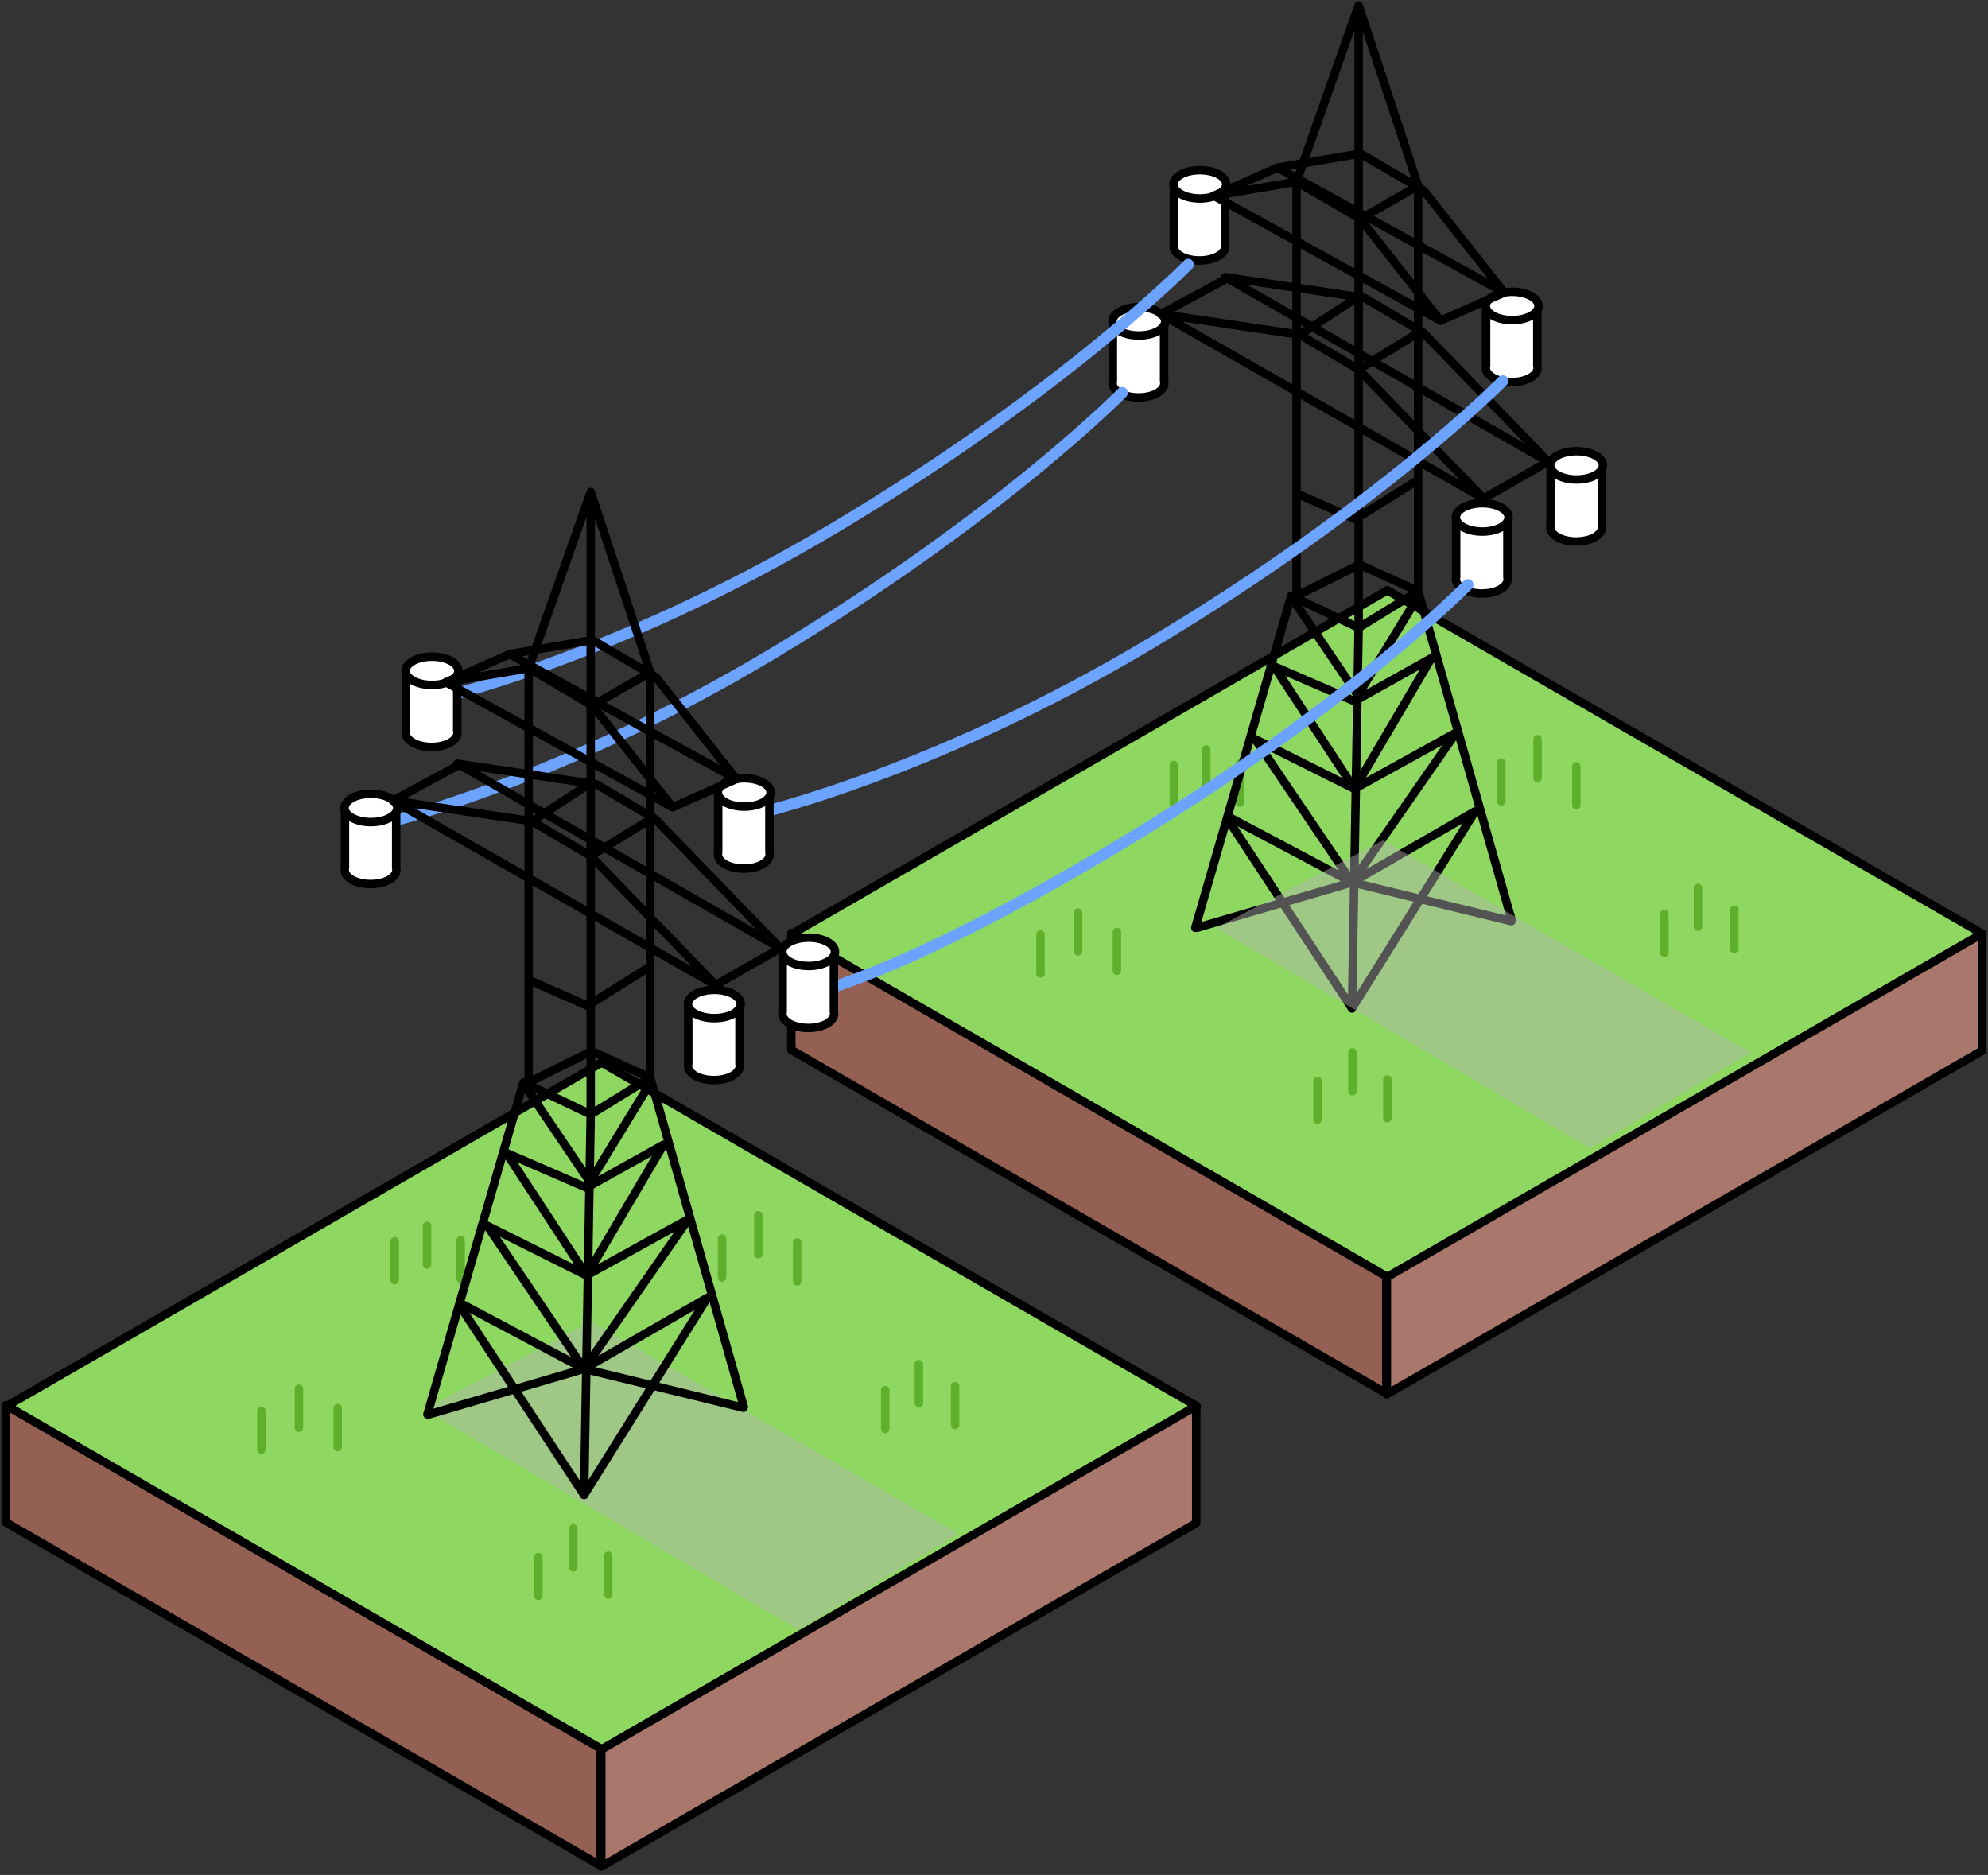<svg width="352" height="332" fill="none" xmlns="http://www.w3.org/2000/svg"><rect width="100%" height="100%" fill="#333333" stroke="none"/><path d="M106.544 309.789L1.183 248.978l105.344-60.827 105.362 60.827-105.345 60.811z" fill="#8ED760" stroke="#000" stroke-width="1.5" stroke-linecap="round" stroke-linejoin="round"/><path d="M106.361 330.356L1 269.545v-20.732l105.361 60.811v20.732z" fill="#956054" stroke="#000" stroke-width="1.5" stroke-linecap="round" stroke-linejoin="round"/><path d="M211.805 269.694L106.46 330.521v-20.732l105.345-60.827v20.732z" fill="#A9776B" stroke="#000" stroke-width="1.5" stroke-linecap="round" stroke-linejoin="round"/><path d="M52.93 245.91v6.878m116.182-7.34v6.878M134.271 215.2v6.878m-74.479 27.263v6.877m21.774-36.663v6.877m-5.955-9.401v6.878m87.083 17.647v6.877m-5.955-2.291v6.877m-49.042 22.447v6.877m-6.187-11.693v6.878m-6.184-1.831v6.878m32.528-63.252v6.878m13.297-6.185v6.877m-94.87 22.91v6.877m23.606-36.895v6.878" stroke="#5FAE2C" stroke-width="1.5" stroke-linecap="round" stroke-linejoin="round"/><path d="M245.639 226.152l-105.361-60.81 105.361-60.811 105.362 60.811-105.362 60.81z" fill="#8ED760" stroke="#000" stroke-width="1.5" stroke-linecap="round" stroke-linejoin="round"/><path d="M245.474 246.736l-105.361-60.827v-20.732l105.361 60.827v20.732z" fill="#956054" stroke="#000" stroke-width="1.5" stroke-linecap="round" stroke-linejoin="round"/><path d="M350.918 186.074l-105.361 60.81v-20.732l105.361-60.81v20.732z" fill="#A9776B" stroke="#000" stroke-width="1.5" stroke-linecap="round" stroke-linejoin="round"/><path d="M190.887 161.598v6.861m116.181-7.322v6.861m-34.822-37.11v6.877m-74.482 27.264v6.878m21.759-36.665v6.878m-5.955-9.401v6.877m87.083 17.648v6.861m-5.956-2.293v6.878m-49.042 22.464v6.861m-6.186-11.677v6.878m-6.184-1.831v6.861m32.545-63.235v6.877m13.279-6.185v6.861m-94.869 22.926v6.861m23.605-36.878v6.877" stroke="#5FAE2C" stroke-width="1.5" stroke-linecap="round" stroke-linejoin="round"/><path d="M282.329 95.147c-1.781.973-4.701.973-6.499 0-1.056-.594-1.485-1.385-1.287-2.144V82.332h9.073v10.671c.198.759-.231 1.55-1.287 2.144z" fill="#fff" stroke="#000" stroke-width="1.5" stroke-linecap="round" stroke-linejoin="round"/><path d="M279.144 84.905c2.578 0 4.668-1.123 4.668-2.507 0-1.385-2.09-2.507-4.668-2.507-2.578 0-4.668 1.122-4.668 2.507 0 1.384 2.09 2.507 4.668 2.507zm-13.528 19.462c-1.782.973-4.702.973-6.5 0-1.055-.594-1.484-1.385-1.286-2.144V91.552h9.073v10.671c.197.759-.231 1.55-1.287 2.144z" fill="#fff" stroke="#000" stroke-width="1.5" stroke-linecap="round" stroke-linejoin="round"/><path d="M262.449 94.124c2.578 0 4.668-1.122 4.668-2.507 0-1.384-2.09-2.507-4.668-2.507-2.579 0-4.669 1.123-4.669 2.507 0 1.385 2.09 2.507 4.669 2.507zM204.83 69.65c-1.782.972-4.702.972-6.5 0-1.056-.595-1.484-1.386-1.287-2.145V56.834h9.073v10.671c.198.759-.231 1.55-1.286 2.144z" fill="#fff" stroke="#000" stroke-width="1.5" stroke-linecap="round" stroke-linejoin="round"/><path d="M201.645 59.407c2.578 0 4.668-1.123 4.668-2.507 0-1.385-2.09-2.507-4.668-2.507-2.578 0-4.668 1.122-4.668 2.507 0 1.384 2.09 2.507 4.668 2.507zm69.267 7.52c-1.781.974-4.701.974-6.499 0-1.056-.593-1.485-1.385-1.287-2.144v-10.67h9.073v10.67c.198.76-.231 1.55-1.287 2.144z" fill="#fff" stroke="#000" stroke-width="1.5" stroke-linecap="round" stroke-linejoin="round"/><path d="M267.745 56.685c2.578 0 4.669-1.123 4.669-2.507 0-1.385-2.091-2.507-4.669-2.507-2.578 0-4.668 1.122-4.668 2.507 0 1.384 2.09 2.507 4.668 2.507zm-52.111-11.297c-1.781.973-4.701.973-6.499 0-1.056-.594-1.485-1.386-1.287-2.145v-10.67h9.073v10.67c.198.76-.231 1.55-1.287 2.145z" fill="#fff" stroke="#000" stroke-width="1.5" stroke-linecap="round" stroke-linejoin="round"/><path d="M212.449 35.145c2.578 0 4.669-1.123 4.669-2.507 0-1.385-2.091-2.507-4.669-2.507-2.578 0-4.668 1.122-4.668 2.507 0 1.384 2.09 2.507 4.668 2.507z" fill="#fff" stroke="#000" stroke-width="1.5" stroke-linecap="round" stroke-linejoin="round"/><path d="M239.387 178.553l1.171-67.391-11.927-5.657-16.991 58.782" stroke="#000" stroke-width="1.5" stroke-linecap="round" stroke-linejoin="round"/><path d="M267.662 162.967L251.1 104.68V32.902L240.559.97l-10.987 31.205v73.329l11.135-5.525 10.393 4.7-10.541 6.482V2.439m-28.621 161.848l27.449-8.049 28.225 6.878" stroke="#000" stroke-width="1.5" stroke-linecap="round" stroke-linejoin="round"/><path d="M257.847 129.717l-18.03 9.962-17.569-8.791 17.14 25.35 18.459-26.521z" stroke="#000" stroke-width="1.5" stroke-linecap="round" stroke-linejoin="round"/><path d="M253.442 116.539l-13.625 7.62-14.204-6.152 14.204 21.672 13.625-23.14zm-47.904-60.927l57.143 32.657-22.122-22.843-10.409-6.152-24.612-3.662zm11.433-6.53l57.143 32.657-22.122-22.844-10.409-6.152-24.612-3.661zm-2.047-14.416l40.135 22.118-14.203-18.027-11.284-6.581-14.648 2.49zm11.268-4.981l40.152 22.117-14.22-18.027-11.266-6.58-14.666 2.49zm-8.2 116.294l21.395 32.574 21.825-34.916-21.825 12.601-21.247-11.282" stroke="#000" stroke-width="1.5" stroke-linecap="round" stroke-linejoin="round"/><path d="M229.128 106.429l11.283 16.707 10.113-16.559m-9.668-67.82L251.1 32.9m11.581 55.37l11.284-6.45m-68.427-26.207l11.431-6.152m38.091 7.323l11.283-4.981m-51.419-17.137l11.267-4.98m3.958 29.588l9.238-6.004m1.172 12.156l10.244-6.3m-20.504 28.566l9.667 4.238 10.557-6.597" stroke="#000" stroke-width="1.5" stroke-linecap="round" stroke-linejoin="round"/><path d="M215.317 164.319l66.233 39.006 28.406-16.955-65.077-37.571-29.562 15.52zM75.068 249.556l66.232 39.007 28.407-16.955-65.078-37.572-29.561 15.52z" fill="#B2B4B3" opacity=".46"/><path d="M63.95 146.853s32.315-6.877 72.533-30.924c40.432-24.18 62.224-46.396 62.224-46.396M75.629 124.158s32.316-6.878 72.534-30.925c40.432-24.179 62.224-46.395 62.224-46.395m-79.067 97.936s32.316-6.877 72.534-30.924c40.432-24.18 62.223-46.396 62.223-46.396M141.631 176.409s15.82-2.408 56.038-26.472c40.432-24.179 62.223-46.395 62.223-46.395" stroke="#6CA3FF" stroke-width="2" stroke-linecap="round" stroke-linejoin="round"/><path d="M146.365 181.29c-1.781.973-4.701.973-6.499 0-1.056-.594-1.485-1.386-1.287-2.144v-10.671h9.073v10.671c.198.758-.231 1.55-1.287 2.144z" fill="#fff" stroke="#000" stroke-width="1.5" stroke-linecap="round" stroke-linejoin="round"/><path d="M143.18 171.048c2.578 0 4.669-1.122 4.669-2.507 0-1.384-2.091-2.507-4.669-2.507-2.578 0-4.668 1.123-4.668 2.507 0 1.385 2.09 2.507 4.668 2.507zm-13.528 19.479c-1.782.973-4.701.973-6.5 0-1.055-.594-1.484-1.385-1.286-2.144v-10.671h9.073v10.671c.198.759-.231 1.55-1.287 2.144z" fill="#fff" stroke="#000" stroke-width="1.5" stroke-linecap="round" stroke-linejoin="round"/><path d="M126.485 180.284c2.578 0 4.668-1.122 4.668-2.507 0-1.384-2.09-2.506-4.668-2.506-2.578 0-4.669 1.122-4.669 2.506 0 1.385 2.091 2.507 4.669 2.507zm-57.622-24.475c-1.782.973-4.701.973-6.5 0-1.055-.593-1.484-1.385-1.286-2.144v-10.671h9.073v10.671c.197.759-.231 1.551-1.287 2.144z" fill="#fff" stroke="#000" stroke-width="1.5" stroke-linecap="round" stroke-linejoin="round"/><path d="M65.678 145.567c2.578 0 4.668-1.123 4.668-2.507 0-1.385-2.09-2.507-4.668-2.507-2.579 0-4.669 1.122-4.669 2.507 0 1.384 2.09 2.507 4.669 2.507zm69.269 7.505c-1.782.973-4.702.973-6.5 0-1.055-.594-1.484-1.385-1.286-2.144v-10.671h9.073v10.671c.198.759-.231 1.55-1.287 2.144z" fill="#fff" stroke="#000" stroke-width="1.5" stroke-linecap="round" stroke-linejoin="round"/><path d="M131.78 142.829c2.578 0 4.668-1.122 4.668-2.507 0-1.384-2.09-2.507-4.668-2.507-2.579 0-4.669 1.123-4.669 2.507 0 1.385 2.09 2.507 4.669 2.507zm-52.11-11.298c-1.781.973-4.7.973-6.499 0-1.056-.594-1.485-1.385-1.287-2.144v-10.671h9.073v10.671c.198.759-.23 1.55-1.286 2.144z" fill="#fff" stroke="#000" stroke-width="1.5" stroke-linecap="round" stroke-linejoin="round"/><path d="M76.485 121.288c2.579 0 4.669-1.122 4.669-2.507 0-1.384-2.09-2.507-4.669-2.507-2.578 0-4.668 1.123-4.668 2.507 0 1.385 2.09 2.507 4.668 2.507z" fill="#fff" stroke="#000" stroke-width="1.5" stroke-linecap="round" stroke-linejoin="round"/><path d="M103.423 264.697l1.171-67.375-11.91-5.657-17.008 58.782" stroke="#000" stroke-width="1.5" stroke-linecap="round" stroke-linejoin="round"/><path d="M131.698 249.127l-16.562-58.303v-71.762l-10.541-31.931-10.987 31.189v73.345l11.135-5.525 10.393 4.684-10.541 6.498V88.582M75.974 250.447l27.449-8.065 28.225 6.894" stroke="#000" stroke-width="1.5" stroke-linecap="round" stroke-linejoin="round"/><path d="M121.883 215.877l-18.03 9.962-17.569-8.791 17.14 25.334 18.459-26.505z" stroke="#000" stroke-width="1.5" stroke-linecap="round" stroke-linejoin="round"/><path d="M117.479 202.699l-13.626 7.604-14.204-6.152 14.204 21.688 13.626-23.14zm-47.908-60.942l57.143 32.673-22.121-22.86-10.41-6.152-24.612-3.661zm11.433-6.531l57.143 32.656-22.121-22.843-10.409-6.152-24.613-3.661zM78.96 120.81l40.135 22.117-14.203-18.01-11.283-6.598-14.649 2.491zm11.284-4.982l40.135 22.118-14.22-18.011-11.267-6.597-14.648 2.49zm-8.216 116.311l21.395 32.558 21.825-34.9-21.825 12.584L82.176 231.1" stroke="#000" stroke-width="1.5" stroke-linecap="round" stroke-linejoin="round"/><path d="M93.162 192.589l11.283 16.691 10.112-16.543m-9.667-67.82l10.244-5.855m11.581 55.367l11.283-6.449m-68.427-26.224l11.432-6.152m38.09 7.323l11.284-4.981M78.96 120.81l11.283-4.981m3.942 29.589l9.238-6.004m1.172 12.156l10.244-6.3m-20.507 28.565l9.667 4.255 10.557-6.597" stroke="#000" stroke-width="1.5" stroke-linecap="round" stroke-linejoin="round"/></svg>